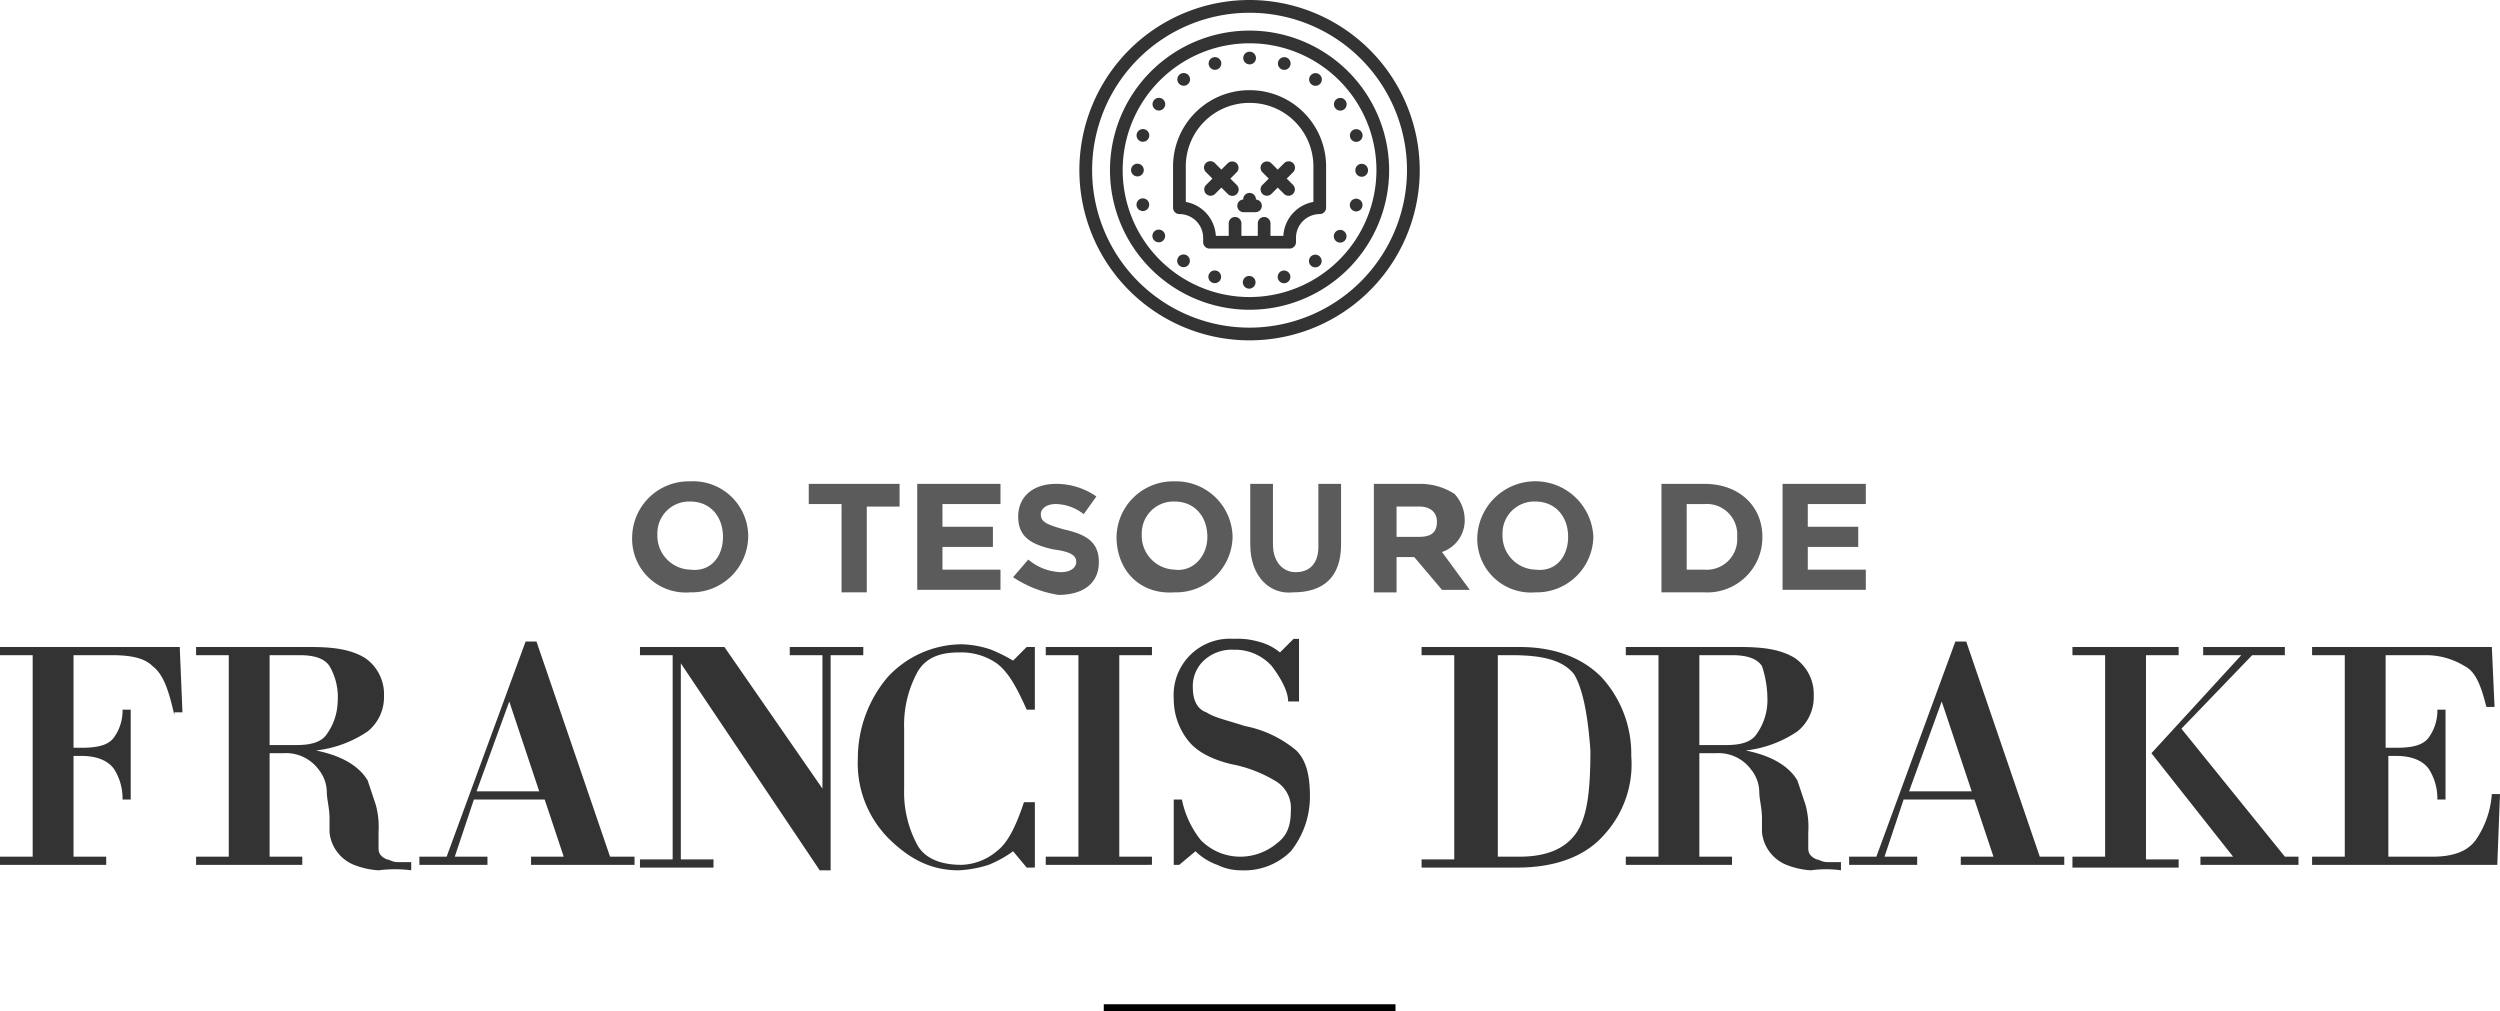 <svg xmlns="http://www.w3.org/2000/svg" xmlns:xlink="http://www.w3.org/1999/xlink" viewBox="2099.013 1350.271 346.169 140.057">
  <defs>
    <style>
      .cls-1, .cls-5 {
        fill: none;
      }

      .cls-2 {
        clip-path: url(#clip-path);
      }

      .cls-3, .cls-4 {
        fill: #333;
      }

      .cls-4 {
        opacity: 0.8;
      }

      .cls-5 {
        stroke: #000;
        stroke-width: 2px;
      }
    </style>
    <clipPath id="clip-path">
      <rect class="cls-1" width="346.169" height="140.057"/>
    </clipPath>
  </defs>
  <g id="Sala-Francis--Microcopy" class="cls-2" transform="translate(2099.013 1350.271)">
    <g id="Sala-Francis--Microcopy-2" data-name="Sala-Francis--Microcopy" transform="translate(0)">
      <g id="Group_121" data-name="Group 121" transform="translate(0 66.651)">
        <g id="Group_120" data-name="Group 120" transform="translate(0 0)">
          <g id="Group_118" data-name="Group 118" transform="translate(0 21.807)">
            <path id="Path_328" data-name="Path 328" class="cls-3" d="M24.134,17.827c-.754-3.394-1.508-5.656-3.017-6.788C19.986,9.908,18.1,9.531,15.461,9.531H10.181V22.352h1.131c2.263,0,3.771-.377,4.525-1.508a6.371,6.371,0,0,0,1.131-3.771H18.1V29.517H16.969a7.6,7.6,0,0,0-1.131-4.148c-.754-1.131-2.263-1.885-4.525-1.885H10.181V37.436h4.525v1.131H0V37.436H4.525V9.531H0V8.4H24.888l.377,9.05H24.134Z" transform="translate(0 -7.269)"/>
            <path id="Path_329" data-name="Path 329" class="cls-3" d="M32.465,39.321a11.01,11.01,0,0,1-3.394-.754,5.439,5.439,0,0,1-3.394-4.525V32.157c0-1.508-.377-2.64-.377-3.771a5.015,5.015,0,0,0-1.131-3.017,5.6,5.6,0,0,0-4.9-2.263H17.381V37.436h4.525v1.131H7.2V37.436h4.525V9.531H7.2V8.4H23.038c3.394,0,5.656.377,7.542,1.508a6.081,6.081,0,0,1,2.64,5.279,6.08,6.08,0,0,1-2.263,4.9,15.844,15.844,0,0,1-7.165,2.64c3.771.754,6.033,2.263,7.165,4.148l1.131,3.394a11.625,11.625,0,0,1,.377,3.771V36.3c0,.754.377,1.131,1.131,1.508.377,0,.754.377,1.508.377H36.99v1.131A17.891,17.891,0,0,0,32.465,39.321ZM25.677,11.04c-.754-1.131-2.263-1.508-4.148-1.508H17.381V21.975h3.771c1.885,0,3.394-.377,4.148-1.508a8.086,8.086,0,0,0,1.508-4.525A8.557,8.557,0,0,0,25.677,11.04Z" transform="translate(19.951 -7.269)"/>
            <path id="Path_330" data-name="Path 330" class="cls-3" d="M30.861,39.121V37.99h4.525l-2.64-7.919h-9.8L20.3,37.99h4.525v1.131H15.4V37.99h3.771L30.107,8.2h1.508L41.8,37.99H45.19v1.131ZM27.844,16.5,23.319,28.94h8.673Z" transform="translate(42.672 -7.823)"/>
            <path id="Path_331" data-name="Path 331" class="cls-3" d="M49.9,9.531v29.79H48.388L29.156,10.663V37.813h4.525v1.131H23.5V37.813h4.525V9.531H23.5V8.4H35.19L48.765,28.009V9.531H44.24V8.4H54.421V9.531Z" transform="translate(65.116 -7.269)"/>
            <path id="Path_332" data-name="Path 332" class="cls-3" d="M54.88,39.221l-1.885-2.263A15.284,15.284,0,0,1,49.6,38.844a16.037,16.037,0,0,1-4.148.754c-3.771,0-6.788-1.508-9.8-4.525A14.757,14.757,0,0,1,31.5,24.138a17.412,17.412,0,0,1,4.148-11.313A14.068,14.068,0,0,1,45.829,8.3a13.556,13.556,0,0,1,4.148.754,22.392,22.392,0,0,1,3.017,1.508L54.88,8.677h1.131V17.35H54.88c-1.508-3.394-2.64-5.279-4.148-6.411a8.658,8.658,0,0,0-5.279-1.508c-2.64,0-4.525.754-5.656,2.64a15.325,15.325,0,0,0-1.885,7.919v8.3A15.325,15.325,0,0,0,39.8,36.2c1.131,1.885,3.394,2.64,6.033,2.64a7.942,7.942,0,0,0,4.9-1.885c1.508-1.131,2.64-3.394,3.771-6.788h1.508v9.05Z" transform="translate(87.283 -7.546)"/>
            <path id="Path_333" data-name="Path 333" class="cls-3" d="M38.4,38.567V37.436h4.525V9.531H38.4V8.4H53.107V9.531H48.581v27.9h4.525v1.131Z" transform="translate(106.403 -7.269)"/>
            <path id="Path_334" data-name="Path 334" class="cls-3" d="M59.315,37.513a9.087,9.087,0,0,1-6.788,2.64,7.53,7.53,0,0,1-3.394-.754,8.211,8.211,0,0,1-3.017-1.885L43.854,39.4H43.1v-9.05h1.131A13.12,13.12,0,0,0,46.871,36a7.674,7.674,0,0,0,5.656,2.263,7.942,7.942,0,0,0,4.9-1.885c1.508-1.131,1.885-2.64,1.885-4.525a4.332,4.332,0,0,0-2.263-4.148,18.376,18.376,0,0,0-6.033-2.263c-3.017-.754-4.9-1.885-6.033-3.394A9.262,9.262,0,0,1,43.1,16.4a7.786,7.786,0,0,1,8.3-8.3,10.44,10.44,0,0,1,3.394.377,7.58,7.58,0,0,1,3.017,1.508L59.692,8.1h.754v8.673H58.938c0-1.508-1.131-3.394-2.263-4.9A6.847,6.847,0,0,0,51.4,9.608a5.671,5.671,0,0,0-4.148,1.508,4.841,4.841,0,0,0-1.508,3.771c0,1.885.754,3.017,1.885,3.394,1.131.754,3.017,1.131,5.279,1.885a15.754,15.754,0,0,1,7.165,3.394c1.508,1.508,1.885,3.771,1.885,6.411A12.146,12.146,0,0,1,59.315,37.513Z" transform="translate(119.426 -8.1)"/>
            <path id="Path_335" data-name="Path 335" class="cls-3" d="M77.465,34.419c-2.64,3.017-6.788,4.525-12.067,4.525H52.2V37.813h4.525V9.531H52.2V8.4H65.775c4.9,0,8.673,1.508,11.313,4.148a15.734,15.734,0,0,1,4.148,10.936A14.452,14.452,0,0,1,77.465,34.419ZM73.317,12.171c-1.508-1.885-4.148-2.64-8.673-2.64H62.759v27.9h3.017q5.656,0,7.919-3.394C75.2,31.78,75.58,28.009,75.58,22.729,75.2,17.45,74.448,14.056,73.317,12.171Z" transform="translate(144.641 -7.269)"/>
            <path id="Path_336" data-name="Path 336" class="cls-3" d="M85.342,39.321a11.011,11.011,0,0,1-3.394-.754,5.439,5.439,0,0,1-3.394-4.525V32.157c0-1.508-.377-2.64-.377-3.771a5.015,5.015,0,0,0-1.131-3.017,5.6,5.6,0,0,0-4.9-2.263H69.881V37.436h4.525v1.131H59.7V37.436h4.525V9.531H59.7V8.4H75.538c3.394,0,5.656.377,7.542,1.508a6.081,6.081,0,0,1,2.64,5.279,6.08,6.08,0,0,1-2.263,4.9,15.844,15.844,0,0,1-7.165,2.64c3.771.754,6.033,2.263,7.165,4.148l1.131,3.394a11.625,11.625,0,0,1,.377,3.771V36.3c0,.754.377,1.131,1.131,1.508.377,0,.754.377,1.508.377H89.49v1.131A15,15,0,0,0,85.342,39.321ZM78.554,11.04c-.754-1.131-2.263-1.508-4.148-1.508H69.881V21.975h3.771c1.885,0,3.394-.377,4.148-1.508a8.086,8.086,0,0,0,1.508-4.525A14.773,14.773,0,0,0,78.554,11.04Z" transform="translate(165.423 -7.269)"/>
            <path id="Path_337" data-name="Path 337" class="cls-3" d="M83.361,39.121V37.99h4.525l-2.64-7.919h-9.8L72.8,37.99h4.525v1.131H67.9V37.99h3.771L82.607,8.2h1.508L94.3,37.99H97.69v1.131ZM80.721,16.5,76.2,28.94h8.673Z" transform="translate(188.144 -7.823)"/>
            <path id="Path_338" data-name="Path 338" class="cls-3" d="M76.1,38.567V37.436h4.525V9.531H76.1V8.4H90.807V9.531H86.281V37.813h4.525v1.131H76.1Zm17.723,0V37.436h4.525L87.036,23.107,99.48,9.531H94.2V8.4h11.313V9.531h-4.525l-9.8,10.181,14.329,17.723H107.4v1.131Z" transform="translate(210.866 -7.269)"/>
            <path id="Path_339" data-name="Path 339" class="cls-3" d="M110.542,38.567H84.9V37.436h4.525V9.531H84.9V8.4h24.888l.377,8.3h-1.131c-.754-3.017-1.508-4.9-3.017-5.656a10.176,10.176,0,0,0-5.656-1.508H95.081V22.352H96.59c2.263,0,3.771-.377,4.525-1.508a6.371,6.371,0,0,0,1.131-3.771h1.131V29.517h-1.131a7.6,7.6,0,0,0-1.131-4.148c-.754-1.131-2.263-1.885-4.525-1.885H95.459V37.436h6.033c3.017,0,4.9-.754,6.033-2.263a12.72,12.72,0,0,0,2.263-6.411h1.131Z" transform="translate(235.25 -7.269)"/>
          </g>
          <g id="Group_119" data-name="Group 119" transform="translate(87.533)">
            <path id="Path_318" data-name="Path 318" class="cls-4" d="M.3,7.685h0A7.834,7.834,0,0,1,8.335,0a7.622,7.622,0,0,1,8.035,7.685h0A7.834,7.834,0,0,1,8.335,15.37,7.426,7.426,0,0,1,.3,7.685Zm12.576,0h0c0-2.795-1.747-4.891-4.541-4.891A4.4,4.4,0,0,0,3.793,7.336h0a4.7,4.7,0,0,0,4.541,4.891C11.129,12.576,12.876,10.48,12.876,7.685Z" transform="translate(-0.3)"/>
            <path id="Path_319" data-name="Path 319" class="cls-4" d="M11.841,2.895H7.3V.1H19.876V3.244H15.335V15.121H11.841Z" transform="translate(17.153 0.249)"/>
            <path id="Path_320" data-name="Path 320" class="cls-4" d="M11.6.1H23.128V2.895H15.093V6.039H22.08V8.833H15.093v3.144h8.035v2.795H11.6Z" transform="translate(27.874 0.249)"/>
            <path id="Path_321" data-name="Path 321" class="cls-4" d="M15.4,13.025l2.1-2.445a7.357,7.357,0,0,0,4.541,1.747c1.4,0,2.1-.7,2.1-1.4h0c0-.7-.349-1.4-3.144-1.747-3.144-.7-4.891-1.747-4.891-4.541h0C16.1,1.847,18.195.1,21.339.1a9.665,9.665,0,0,1,5.589,1.747L25.181,4.292a6.5,6.5,0,0,0-3.843-1.4c-1.4,0-2.1.7-2.1,1.4h0c0,1.048.7,1.4,3.144,2.1,3.144.7,4.891,1.747,4.891,4.541h0c0,3.144-2.445,4.541-5.589,4.541A15.69,15.69,0,0,1,15.4,13.025Z" transform="translate(37.349 0.249)"/>
            <path id="Path_322" data-name="Path 322" class="cls-4" d="M19.5,7.685h0A7.834,7.834,0,0,1,27.535,0a7.834,7.834,0,0,1,8.035,7.685h0a7.834,7.834,0,0,1-8.035,7.685C22.644,15.72,19.5,12.227,19.5,7.685Zm12.576,0h0c0-2.795-1.747-4.891-4.541-4.891a4.4,4.4,0,0,0-4.541,4.541h0a4.7,4.7,0,0,0,4.541,4.891C29.98,12.576,32.076,10.48,32.076,7.685Z" transform="translate(47.571)"/>
            <path id="Path_323" data-name="Path 323" class="cls-4" d="M24.8,8.484V.1h3.144V8.484c0,2.445,1.4,3.843,3.144,3.843,2.1,0,3.144-1.4,3.144-3.493V.1h3.144V8.484c0,4.541-2.445,6.637-6.637,6.637C27.595,15.47,24.8,13.025,24.8,8.484Z" transform="translate(60.786 0.249)"/>
            <path id="Path_324" data-name="Path 324" class="cls-4" d="M29.6.1h6.987a8.737,8.737,0,0,1,4.541,1.4,5.337,5.337,0,0,1,1.4,3.493h0a4.628,4.628,0,0,1-3.144,4.541l3.843,5.24H39.381l-3.843-4.541H33.093v4.891H29.949V.1Zm6.637,7.336c1.747,0,2.445-.7,2.445-2.1h0c0-1.4-1.048-2.1-2.445-2.1H33.093V7.436Z" transform="translate(72.753 0.249)"/>
            <path id="Path_325" data-name="Path 325" class="cls-4" d="M33.8,7.685h0a8.042,8.042,0,0,1,16.069,0h0a7.834,7.834,0,0,1-8.035,7.685A7.426,7.426,0,0,1,33.8,7.685Zm12.576,0h0c0-2.795-1.747-4.891-4.541-4.891a4.4,4.4,0,0,0-4.541,4.541h0a4.7,4.7,0,0,0,4.541,4.891C44.629,12.576,46.376,10.48,46.376,7.685Z" transform="translate(83.225)"/>
            <path id="Path_326" data-name="Path 326" class="cls-4" d="M41.1.1h5.939c4.891,0,8.035,3.144,8.035,7.336h0a7.622,7.622,0,0,1-8.035,7.685H41.1Zm5.939,11.877A4.22,4.22,0,0,0,51.58,7.436h0a4.22,4.22,0,0,0-4.541-4.541H44.593v9.083Z" transform="translate(101.426 0.249)"/>
            <path id="Path_327" data-name="Path 327" class="cls-4" d="M45.9.1H57.428V2.895H49.393V6.039H56.38V8.833H49.393v3.144h8.035v2.795H45.9Z" transform="translate(113.394 0.249)"/>
          </g>
        </g>
      </g>
      <path id="Path_340" data-name="Path 340" class="cls-5" d="M1342.013,2115.5h40.395" transform="translate(-1189.177 -1975.443)"/>
      <g id="coin" transform="translate(149.46)">
        <path id="Path_342" data-name="Path 342" class="cls-3" d="M55.454,36.127A19.327,19.327,0,1,0,74.781,55.454,19.349,19.349,0,0,0,55.454,36.127Zm0,36.895A17.568,17.568,0,1,1,73.022,55.454,17.588,17.588,0,0,1,55.454,73.022Z" transform="translate(-31.89 -31.89)"/>
        <path id="Path_343" data-name="Path 343" class="cls-3" d="M23.564,0A23.564,23.564,0,1,0,47.127,23.563,23.59,23.59,0,0,0,23.564,0Zm0,45.368a21.8,21.8,0,1,1,21.8-21.8A21.829,21.829,0,0,1,23.564,45.368Z"/>
        <path id="Path_344" data-name="Path 344" class="cls-3" d="M68.66,152.437a.879.879,0,0,0-1.108.564h0a.88.88,0,1,0,1.109-.564Z" transform="translate(-59.591 -134.522)"/>
        <path id="Path_345" data-name="Path 345" class="cls-3" d="M68.038,234.258a.88.88,0,0,0,.27,1.717.867.867,0,0,0,.271-.043.879.879,0,1,0-.541-1.673Z" transform="translate(-59.521 -206.749)"/>
        <path id="Path_346" data-name="Path 346" class="cls-3" d="M86.58,271.3a.88.88,0,0,0,.517,1.591.88.88,0,0,0,.712-1.4A.881.881,0,0,0,86.58,271.3Z" transform="translate(-76.107 -239.338)"/>
        <path id="Path_347" data-name="Path 347" class="cls-3" d="M62.786,194.183a.88.88,0,1,0-.88.878A.878.878,0,0,0,62.786,194.183Z" transform="translate(-53.87 -170.634)"/>
        <path id="Path_348" data-name="Path 348" class="cls-3" d="M87.767,115.691a.879.879,0,1,0,.192,1.229A.879.879,0,0,0,87.767,115.691Z" transform="translate(-76.241 -101.975)"/>
        <path id="Path_349" data-name="Path 349" class="cls-3" d="M320.27,154.274a.88.88,0,1,0-.837-.609A.877.877,0,0,0,320.27,154.274Z" transform="translate(-281.935 -134.629)"/>
        <path id="Path_350" data-name="Path 350" class="cls-3" d="M116.865,300.631a.879.879,0,1,0-1.037,1.42.87.87,0,0,0,.517.17.88.88,0,0,0,.52-1.59Z" transform="translate(-101.926 -265.227)"/>
        <path id="Path_351" data-name="Path 351" class="cls-3" d="M116.558,88.013a.871.871,0,0,0,.516-.168.881.881,0,1,0-.516.168Z" transform="translate(-102.112 -76.139)"/>
        <path id="Path_352" data-name="Path 352" class="cls-3" d="M271.651,87.921a.88.88,0,1,0-.193-1.229A.877.877,0,0,0,271.651,87.921Z" transform="translate(-239.475 -76.206)"/>
        <path id="Path_353" data-name="Path 353" class="cls-3" d="M194.377,62.792a.88.88,0,1,0-.88-.881A.88.88,0,0,0,194.377,62.792Z" transform="translate(-170.806 -53.876)"/>
        <path id="Path_354" data-name="Path 354" class="cls-3" d="M153.461,69.214a.879.879,0,1,0-.837-.609A.878.878,0,0,0,153.461,69.214Z" transform="translate(-134.687 -59.545)"/>
        <path id="Path_355" data-name="Path 355" class="cls-3" d="M235.015,69.21a.879.879,0,1,0-.564-1.108A.881.881,0,0,0,235.015,69.21Z" transform="translate(-206.919 -59.579)"/>
        <path id="Path_356" data-name="Path 356" class="cls-3" d="M320.467,234.643a.88.88,0,1,0,.562,1.109A.879.879,0,0,0,320.467,234.643Z" transform="translate(-281.868 -207.088)"/>
        <path id="Path_357" data-name="Path 357" class="cls-3" d="M300.931,115.791a.88.88,0,1,0,1.229.195A.88.88,0,0,0,300.931,115.791Z" transform="translate(-265.321 -102.064)"/>
        <path id="Path_358" data-name="Path 358" class="cls-3" d="M326.717,193.434a.88.88,0,0,0-.88.88v.03a.88.88,0,0,0,.877.882h0a.88.88,0,0,0,.879-.878v-.034A.88.88,0,0,0,326.717,193.434Z" transform="translate(-287.626 -170.75)"/>
        <path id="Path_359" data-name="Path 359" class="cls-3" d="M153.48,319.378a.88.88,0,1,0,.563,1.109A.881.881,0,0,0,153.48,319.378Z" transform="translate(-134.464 -281.886)"/>
        <path id="Path_360" data-name="Path 360" class="cls-3" d="M301.816,271.625a.878.878,0,0,0-1.229.191h0a.879.879,0,1,0,1.228-.191Z" transform="translate(-265.188 -239.621)"/>
        <path id="Path_361" data-name="Path 361" class="cls-3" d="M271.443,300.862a.879.879,0,1,0,1.228.2A.879.879,0,0,0,271.443,300.862Z" transform="translate(-239.291 -265.432)"/>
        <path id="Path_362" data-name="Path 362" class="cls-3" d="M234.763,319.5a.879.879,0,1,0,1.107.566A.879.879,0,0,0,234.763,319.5Z" transform="translate(-206.695 -281.996)"/>
        <path id="Path_363" data-name="Path 363" class="cls-3" d="M194.108,325.833a.88.88,0,1,0,0,1.759h0a.88.88,0,0,0,0-1.759Z" transform="translate(-170.567 -287.623)"/>
        <path id="Path_364" data-name="Path 364" class="cls-3" d="M121.223,106.5h-.075a10.561,10.561,0,0,0-10.56,10.561v5.715a.88.88,0,0,0,.88.88,3.292,3.292,0,0,1,3.289,3.289v.605a.879.879,0,0,0,.88.879h11.094a.879.879,0,0,0,.88-.879v-.605a3.292,3.292,0,0,1,3.289-3.289.879.879,0,0,0,.88-.88v-5.715A10.561,10.561,0,0,0,121.223,106.5Zm8.8,15.473a5.058,5.058,0,0,0-4.161,4.7h-1.782v-1.763a.88.88,0,0,0-1.759,0v1.763h-2.268v-1.763a.88.88,0,0,0-1.759,0v1.763h-1.782a5.057,5.057,0,0,0-4.161-4.7v-4.912a8.8,8.8,0,0,1,8.808-8.8h.063a8.8,8.8,0,0,1,8.8,8.8v4.912Z" transform="translate(-97.618 -94.013)"/>
        <path id="Path_365" data-name="Path 365" class="cls-3" d="M151.8,193.766l-.891-.891.891-.891a.88.88,0,0,0-1.244-1.244l-.891.891-.891-.891a.88.88,0,1,0-1.244,1.244l.891.891-.891.891a.88.88,0,0,0,1.244,1.244l.891-.891.891.891a.879.879,0,1,0,1.244-1.244Z" transform="translate(-130.002 -168.145)"/>
        <path id="Path_366" data-name="Path 366" class="cls-3" d="M218.327,190.74a.88.88,0,0,0-1.244,0l-.891.891-.891-.891a.88.88,0,0,0-1.244,1.244l.891.891-.891.891a.88.88,0,0,0,1.244,1.244l.891-.891.891.891a.88.88,0,0,0,1.244-1.244l-.891-.891.891-.891A.88.88,0,0,0,218.327,190.74Z" transform="translate(-188.728 -168.144)"/>
        <path id="Path_367" data-name="Path 367" class="cls-3" d="M189.015,228.481v-.062a.88.88,0,0,0-1.759,0v.062a.879.879,0,0,0,.059,1.756h1.642a.879.879,0,0,0,.059-1.756Z" transform="translate(-164.572 -200.856)"/>
      </g>
    </g>
  </g>
</svg>
